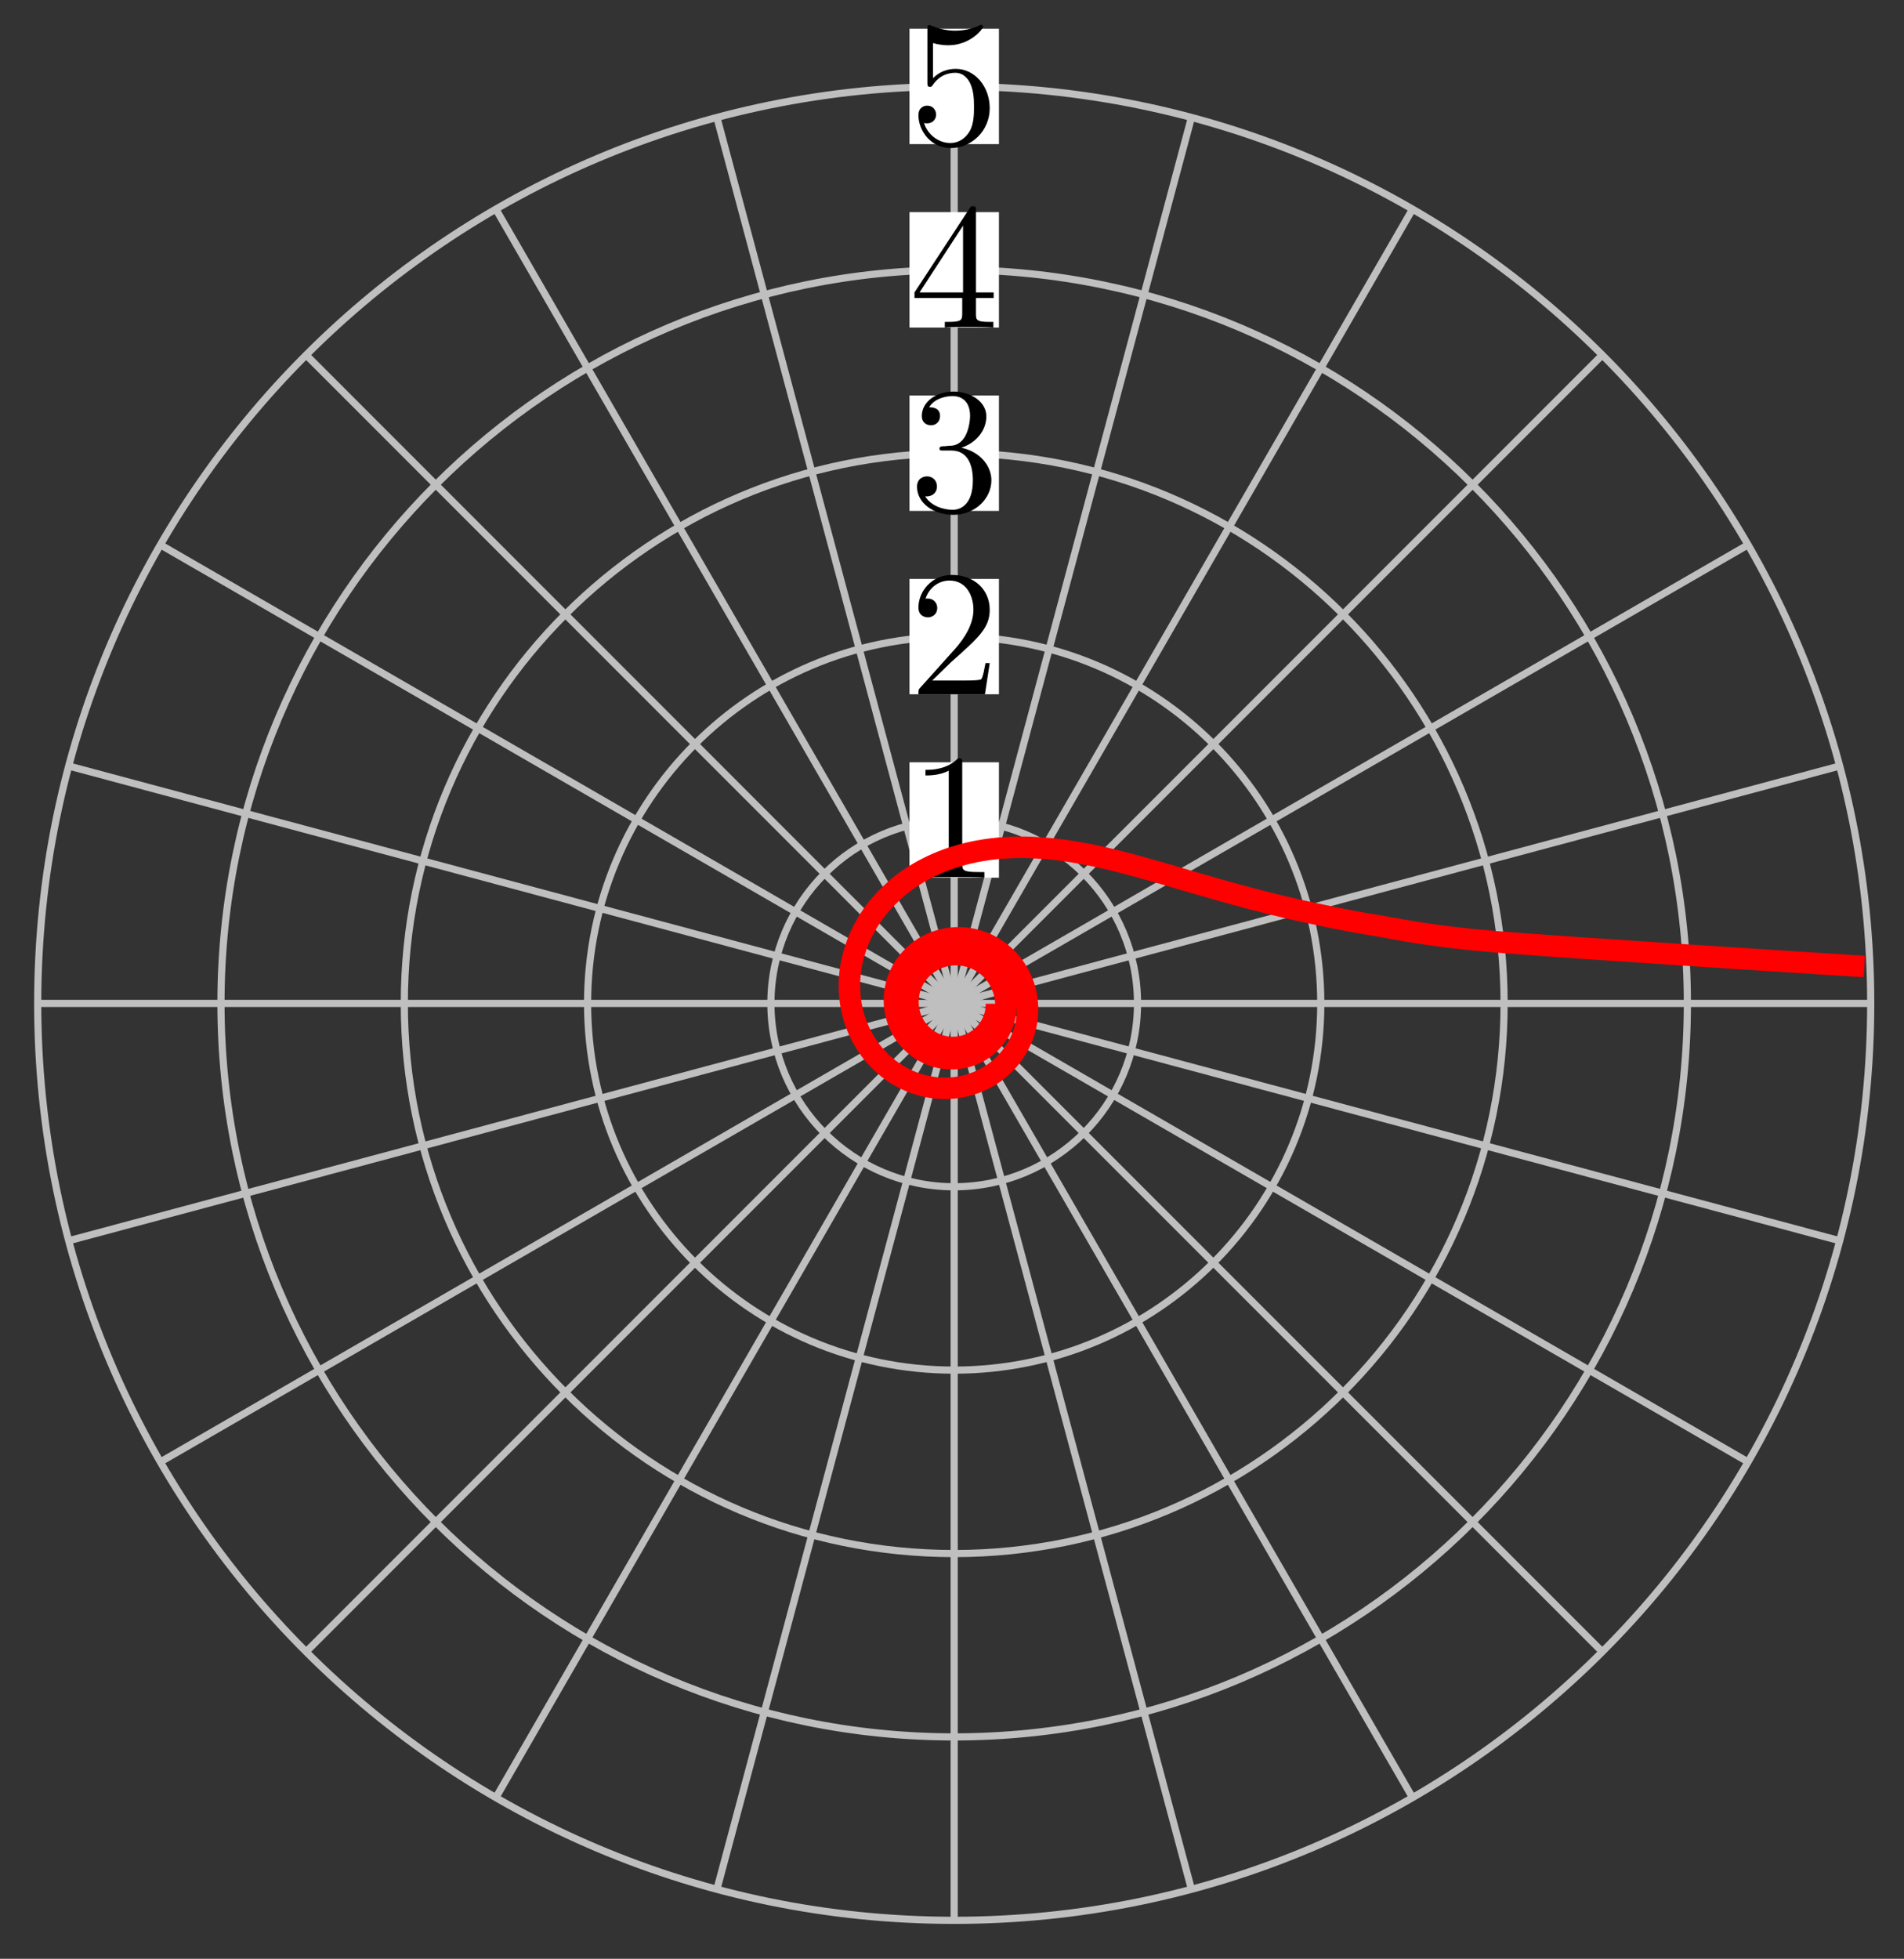 <?xml version="1.0" encoding="UTF-8"?>
<svg xmlns="http://www.w3.org/2000/svg" xmlns:xlink="http://www.w3.org/1999/xlink" width="106pt" height="109pt" viewBox="0 0 106 109" version="1.1">
<rect x="0" y="0" width="106" height="109" fill="#333333" stroke="none"/>
<defs>
<g>
<symbol overflow="visible" id="glyph0-0">
<path style="stroke:none;" d=""/>
</symbol>
<symbol overflow="visible" id="glyph0-1">
<path style="stroke:none;" d="M 2.938 -6.375 C 2.938 -6.625 2.938 -6.641 2.703 -6.641 C 2.078 -6 1.203 -6 0.891 -6 L 0.891 -5.688 C 1.094 -5.688 1.672 -5.688 2.188 -5.953 L 2.188 -0.781 C 2.188 -0.422 2.156 -0.312 1.266 -0.312 L 0.953 -0.312 L 0.953 0 C 1.297 -0.031 2.156 -0.031 2.562 -0.031 C 2.953 -0.031 3.828 -0.031 4.172 0 L 4.172 -0.312 L 3.859 -0.312 C 2.953 -0.312 2.938 -0.422 2.938 -0.781 Z M 2.938 -6.375 "/>
</symbol>
<symbol overflow="visible" id="glyph0-2">
<path style="stroke:none;" d="M 1.266 -0.766 L 2.328 -1.797 C 3.875 -3.172 4.469 -3.703 4.469 -4.703 C 4.469 -5.844 3.578 -6.641 2.359 -6.641 C 1.234 -6.641 0.5 -5.719 0.5 -4.828 C 0.5 -4.281 1 -4.281 1.031 -4.281 C 1.203 -4.281 1.547 -4.391 1.547 -4.812 C 1.547 -5.062 1.359 -5.328 1.016 -5.328 C 0.938 -5.328 0.922 -5.328 0.891 -5.312 C 1.109 -5.969 1.656 -6.328 2.234 -6.328 C 3.141 -6.328 3.562 -5.516 3.562 -4.703 C 3.562 -3.906 3.078 -3.125 2.516 -2.5 L 0.609 -0.375 C 0.5 -0.266 0.5 -0.234 0.5 0 L 4.203 0 L 4.469 -1.734 L 4.234 -1.734 C 4.172 -1.438 4.109 -1 4 -0.844 C 3.938 -0.766 3.281 -0.766 3.062 -0.766 Z M 1.266 -0.766 "/>
</symbol>
<symbol overflow="visible" id="glyph0-3">
<path style="stroke:none;" d="M 2.891 -3.516 C 3.703 -3.781 4.281 -4.469 4.281 -5.266 C 4.281 -6.078 3.406 -6.641 2.453 -6.641 C 1.453 -6.641 0.688 -6.047 0.688 -5.281 C 0.688 -4.953 0.906 -4.766 1.203 -4.766 C 1.5 -4.766 1.703 -4.984 1.703 -5.281 C 1.703 -5.766 1.234 -5.766 1.094 -5.766 C 1.391 -6.266 2.047 -6.391 2.406 -6.391 C 2.828 -6.391 3.375 -6.172 3.375 -5.281 C 3.375 -5.156 3.344 -4.578 3.094 -4.141 C 2.797 -3.656 2.453 -3.625 2.203 -3.625 C 2.125 -3.609 1.891 -3.594 1.812 -3.594 C 1.734 -3.578 1.672 -3.562 1.672 -3.469 C 1.672 -3.359 1.734 -3.359 1.906 -3.359 L 2.344 -3.359 C 3.156 -3.359 3.531 -2.688 3.531 -1.703 C 3.531 -0.344 2.844 -0.062 2.406 -0.062 C 1.969 -0.062 1.219 -0.234 0.875 -0.812 C 1.219 -0.766 1.531 -0.984 1.531 -1.359 C 1.531 -1.719 1.266 -1.922 0.984 -1.922 C 0.734 -1.922 0.422 -1.781 0.422 -1.344 C 0.422 -0.438 1.344 0.219 2.438 0.219 C 3.656 0.219 4.562 -0.688 4.562 -1.703 C 4.562 -2.516 3.922 -3.297 2.891 -3.516 Z M 2.891 -3.516 "/>
</symbol>
<symbol overflow="visible" id="glyph0-4">
<path style="stroke:none;" d="M 2.938 -1.641 L 2.938 -0.781 C 2.938 -0.422 2.906 -0.312 2.172 -0.312 L 1.969 -0.312 L 1.969 0 C 2.375 -0.031 2.891 -0.031 3.312 -0.031 C 3.734 -0.031 4.25 -0.031 4.672 0 L 4.672 -0.312 L 4.453 -0.312 C 3.719 -0.312 3.703 -0.422 3.703 -0.781 L 3.703 -1.641 L 4.688 -1.641 L 4.688 -1.953 L 3.703 -1.953 L 3.703 -6.484 C 3.703 -6.688 3.703 -6.75 3.531 -6.75 C 3.453 -6.75 3.422 -6.75 3.344 -6.625 L 0.281 -1.953 L 0.281 -1.641 Z M 2.984 -1.953 L 0.562 -1.953 L 2.984 -5.672 Z M 2.984 -1.953 "/>
</symbol>
<symbol overflow="visible" id="glyph0-5">
<path style="stroke:none;" d="M 4.469 -2 C 4.469 -3.188 3.656 -4.188 2.578 -4.188 C 2.109 -4.188 1.672 -4.031 1.312 -3.672 L 1.312 -5.625 C 1.516 -5.562 1.844 -5.5 2.156 -5.5 C 3.391 -5.5 4.094 -6.406 4.094 -6.531 C 4.094 -6.594 4.062 -6.641 3.984 -6.641 C 3.984 -6.641 3.953 -6.641 3.906 -6.609 C 3.703 -6.516 3.219 -6.312 2.547 -6.312 C 2.156 -6.312 1.688 -6.391 1.219 -6.594 C 1.141 -6.625 1.125 -6.625 1.109 -6.625 C 1 -6.625 1 -6.547 1 -6.391 L 1 -3.438 C 1 -3.266 1 -3.188 1.141 -3.188 C 1.219 -3.188 1.234 -3.203 1.281 -3.266 C 1.391 -3.422 1.75 -3.969 2.562 -3.969 C 3.078 -3.969 3.328 -3.516 3.406 -3.328 C 3.562 -2.953 3.594 -2.578 3.594 -2.078 C 3.594 -1.719 3.594 -1.125 3.344 -0.703 C 3.109 -0.312 2.734 -0.062 2.281 -0.062 C 1.562 -0.062 0.984 -0.594 0.812 -1.172 C 0.844 -1.172 0.875 -1.156 0.984 -1.156 C 1.312 -1.156 1.484 -1.406 1.484 -1.641 C 1.484 -1.891 1.312 -2.141 0.984 -2.141 C 0.844 -2.141 0.5 -2.062 0.5 -1.609 C 0.5 -0.75 1.188 0.219 2.297 0.219 C 3.453 0.219 4.469 -0.734 4.469 -2 Z M 4.469 -2 "/>
</symbol>
</g>
</defs>
<g id="surface1">
<path style="fill:none;stroke-width:0.399;stroke-linecap:butt;stroke-linejoin:miter;stroke:rgb(75%,75%,75%);stroke-opacity:1;stroke-miterlimit:10;" d="M -0.001 -0.002 L 51.025 -0.002 " transform="matrix(1,0,0,-1,53.122,55.834)"/>
<path style="fill:none;stroke-width:0.399;stroke-linecap:butt;stroke-linejoin:miter;stroke:rgb(75%,75%,75%);stroke-opacity:1;stroke-miterlimit:10;" d="M -0.001 -0.002 L 49.287 13.205 " transform="matrix(1,0,0,-1,53.122,55.834)"/>
<path style="fill:none;stroke-width:0.399;stroke-linecap:butt;stroke-linejoin:miter;stroke:rgb(75%,75%,75%);stroke-opacity:1;stroke-miterlimit:10;" d="M -0.001 -0.002 L 44.189 25.514 " transform="matrix(1,0,0,-1,53.122,55.834)"/>
<path style="fill:none;stroke-width:0.399;stroke-linecap:butt;stroke-linejoin:miter;stroke:rgb(75%,75%,75%);stroke-opacity:1;stroke-miterlimit:10;" d="M -0.001 -0.002 L 36.08 36.08 " transform="matrix(1,0,0,-1,53.122,55.834)"/>
<path style="fill:none;stroke-width:0.399;stroke-linecap:butt;stroke-linejoin:miter;stroke:rgb(75%,75%,75%);stroke-opacity:1;stroke-miterlimit:10;" d="M -0.001 -0.002 L 25.514 44.189 " transform="matrix(1,0,0,-1,53.122,55.834)"/>
<path style="fill:none;stroke-width:0.399;stroke-linecap:butt;stroke-linejoin:miter;stroke:rgb(75%,75%,75%);stroke-opacity:1;stroke-miterlimit:10;" d="M -0.001 -0.002 L 13.206 49.287 " transform="matrix(1,0,0,-1,53.122,55.834)"/>
<path style="fill:none;stroke-width:0.399;stroke-linecap:butt;stroke-linejoin:miter;stroke:rgb(75%,75%,75%);stroke-opacity:1;stroke-miterlimit:10;" d="M -0.001 -0.002 L -0.001 51.025 " transform="matrix(1,0,0,-1,53.122,55.834)"/>
<path style="fill:none;stroke-width:0.399;stroke-linecap:butt;stroke-linejoin:miter;stroke:rgb(75%,75%,75%);stroke-opacity:1;stroke-miterlimit:10;" d="M -0.001 -0.002 L -13.208 49.287 " transform="matrix(1,0,0,-1,53.122,55.834)"/>
<path style="fill:none;stroke-width:0.399;stroke-linecap:butt;stroke-linejoin:miter;stroke:rgb(75%,75%,75%);stroke-opacity:1;stroke-miterlimit:10;" d="M -0.001 -0.002 L -25.512 44.189 " transform="matrix(1,0,0,-1,53.122,55.834)"/>
<path style="fill:none;stroke-width:0.399;stroke-linecap:butt;stroke-linejoin:miter;stroke:rgb(75%,75%,75%);stroke-opacity:1;stroke-miterlimit:10;" d="M -0.001 -0.002 L -36.078 36.08 " transform="matrix(1,0,0,-1,53.122,55.834)"/>
<path style="fill:none;stroke-width:0.399;stroke-linecap:butt;stroke-linejoin:miter;stroke:rgb(75%,75%,75%);stroke-opacity:1;stroke-miterlimit:10;" d="M -0.001 -0.002 L -44.187 25.514 " transform="matrix(1,0,0,-1,53.122,55.834)"/>
<path style="fill:none;stroke-width:0.399;stroke-linecap:butt;stroke-linejoin:miter;stroke:rgb(75%,75%,75%);stroke-opacity:1;stroke-miterlimit:10;" d="M -0.001 -0.002 L -49.285 13.205 " transform="matrix(1,0,0,-1,53.122,55.834)"/>
<path style="fill:none;stroke-width:0.399;stroke-linecap:butt;stroke-linejoin:miter;stroke:rgb(75%,75%,75%);stroke-opacity:1;stroke-miterlimit:10;" d="M -0.001 -0.002 L -51.023 -0.002 " transform="matrix(1,0,0,-1,53.122,55.834)"/>
<path style="fill:none;stroke-width:0.399;stroke-linecap:butt;stroke-linejoin:miter;stroke:rgb(75%,75%,75%);stroke-opacity:1;stroke-miterlimit:10;" d="M -0.001 -0.002 L -49.285 -13.205 " transform="matrix(1,0,0,-1,53.122,55.834)"/>
<path style="fill:none;stroke-width:0.399;stroke-linecap:butt;stroke-linejoin:miter;stroke:rgb(75%,75%,75%);stroke-opacity:1;stroke-miterlimit:10;" d="M -0.001 -0.002 L -44.187 -25.514 " transform="matrix(1,0,0,-1,53.122,55.834)"/>
<path style="fill:none;stroke-width:0.399;stroke-linecap:butt;stroke-linejoin:miter;stroke:rgb(75%,75%,75%);stroke-opacity:1;stroke-miterlimit:10;" d="M -0.001 -0.002 L -36.078 -36.08 " transform="matrix(1,0,0,-1,53.122,55.834)"/>
<path style="fill:none;stroke-width:0.399;stroke-linecap:butt;stroke-linejoin:miter;stroke:rgb(75%,75%,75%);stroke-opacity:1;stroke-miterlimit:10;" d="M -0.001 -0.002 L -25.512 -44.189 " transform="matrix(1,0,0,-1,53.122,55.834)"/>
<path style="fill:none;stroke-width:0.399;stroke-linecap:butt;stroke-linejoin:miter;stroke:rgb(75%,75%,75%);stroke-opacity:1;stroke-miterlimit:10;" d="M -0.001 -0.002 L -13.208 -49.287 " transform="matrix(1,0,0,-1,53.122,55.834)"/>
<path style="fill:none;stroke-width:0.399;stroke-linecap:butt;stroke-linejoin:miter;stroke:rgb(75%,75%,75%);stroke-opacity:1;stroke-miterlimit:10;" d="M -0.001 -0.002 L -0.001 -51.025 " transform="matrix(1,0,0,-1,53.122,55.834)"/>
<path style="fill:none;stroke-width:0.399;stroke-linecap:butt;stroke-linejoin:miter;stroke:rgb(75%,75%,75%);stroke-opacity:1;stroke-miterlimit:10;" d="M -0.001 -0.002 L 13.206 -49.287 " transform="matrix(1,0,0,-1,53.122,55.834)"/>
<path style="fill:none;stroke-width:0.399;stroke-linecap:butt;stroke-linejoin:miter;stroke:rgb(75%,75%,75%);stroke-opacity:1;stroke-miterlimit:10;" d="M -0.001 -0.002 L 25.514 -44.189 " transform="matrix(1,0,0,-1,53.122,55.834)"/>
<path style="fill:none;stroke-width:0.399;stroke-linecap:butt;stroke-linejoin:miter;stroke:rgb(75%,75%,75%);stroke-opacity:1;stroke-miterlimit:10;" d="M -0.001 -0.002 L 36.08 -36.08 " transform="matrix(1,0,0,-1,53.122,55.834)"/>
<path style="fill:none;stroke-width:0.399;stroke-linecap:butt;stroke-linejoin:miter;stroke:rgb(75%,75%,75%);stroke-opacity:1;stroke-miterlimit:10;" d="M -0.001 -0.002 L 44.189 -25.514 " transform="matrix(1,0,0,-1,53.122,55.834)"/>
<path style="fill:none;stroke-width:0.399;stroke-linecap:butt;stroke-linejoin:miter;stroke:rgb(75%,75%,75%);stroke-opacity:1;stroke-miterlimit:10;" d="M -0.001 -0.002 L 49.287 -13.205 " transform="matrix(1,0,0,-1,53.122,55.834)"/>
<path style="fill:none;stroke-width:0.399;stroke-linecap:butt;stroke-linejoin:miter;stroke:rgb(75%,75%,75%);stroke-opacity:1;stroke-miterlimit:10;" d="M 10.206 -0.002 C 10.206 5.635 5.636 10.205 -0.001 10.205 C -5.637 10.205 -10.204 5.635 -10.204 -0.002 C -10.204 -5.635 -5.637 -10.205 -0.001 -10.205 C 5.636 -10.205 10.206 -5.635 10.206 -0.002 Z M 10.206 -0.002 " transform="matrix(1,0,0,-1,53.122,55.834)"/>
<path style=" stroke:none;fill-rule:nonzero;fill:rgb(100%,100%,100%);fill-opacity:1;" d="M 50.633 48.84 L 55.613 48.84 L 55.613 42.418 L 50.633 42.418 Z M 50.633 48.84 "/>
<g style="fill:rgb(0%,0%,0%);fill-opacity:1;">
  <use xlink:href="#glyph0-1" x="50.631" y="48.839"/>
</g>
<path style="fill:none;stroke-width:0.399;stroke-linecap:butt;stroke-linejoin:miter;stroke:rgb(75%,75%,75%);stroke-opacity:1;stroke-miterlimit:10;" d="M 20.409 -0.002 C 20.409 11.271 11.272 20.408 -0.001 20.408 C -11.274 20.408 -20.41 11.271 -20.41 -0.002 C -20.41 -11.271 -11.274 -20.408 -0.001 -20.408 C 11.272 -20.408 20.409 -11.271 20.409 -0.002 Z M 20.409 -0.002 " transform="matrix(1,0,0,-1,53.122,55.834)"/>
<path style=" stroke:none;fill-rule:nonzero;fill:rgb(100%,100%,100%);fill-opacity:1;" d="M 50.633 38.633 L 55.613 38.633 L 55.613 32.215 L 50.633 32.215 Z M 50.633 38.633 "/>
<g style="fill:rgb(0%,0%,0%);fill-opacity:1;">
  <use xlink:href="#glyph0-2" x="50.631" y="38.634"/>
</g>
<path style="fill:none;stroke-width:0.399;stroke-linecap:butt;stroke-linejoin:miter;stroke:rgb(75%,75%,75%);stroke-opacity:1;stroke-miterlimit:10;" d="M 30.615 -0.002 C 30.615 16.908 16.909 30.615 -0.001 30.615 C -16.907 30.615 -30.613 16.908 -30.613 -0.002 C -30.613 -16.908 -16.907 -30.615 -0.001 -30.615 C 16.909 -30.615 30.615 -16.908 30.615 -0.002 Z M 30.615 -0.002 " transform="matrix(1,0,0,-1,53.122,55.834)"/>
<path style=" stroke:none;fill-rule:nonzero;fill:rgb(100%,100%,100%);fill-opacity:1;" d="M 50.633 28.43 L 55.613 28.43 L 55.613 22.008 L 50.633 22.008 Z M 50.633 28.43 "/>
<g style="fill:rgb(0%,0%,0%);fill-opacity:1;">
  <use xlink:href="#glyph0-3" x="50.631" y="28.43"/>
</g>
<path style="fill:none;stroke-width:0.399;stroke-linecap:butt;stroke-linejoin:miter;stroke:rgb(75%,75%,75%);stroke-opacity:1;stroke-miterlimit:10;" d="M 40.818 -0.002 C 40.818 22.545 22.545 40.818 -0.001 40.818 C -22.543 40.818 -40.82 22.545 -40.82 -0.002 C -40.82 -22.545 -22.543 -40.818 -0.001 -40.818 C 22.545 -40.818 40.818 -22.545 40.818 -0.002 Z M 40.818 -0.002 " transform="matrix(1,0,0,-1,53.122,55.834)"/>
<path style=" stroke:none;fill-rule:nonzero;fill:rgb(100%,100%,100%);fill-opacity:1;" d="M 50.633 18.227 L 55.613 18.227 L 55.613 11.805 L 50.633 11.805 Z M 50.633 18.227 "/>
<g style="fill:rgb(0%,0%,0%);fill-opacity:1;">
  <use xlink:href="#glyph0-4" x="50.631" y="18.225"/>
</g>
<path style="fill:none;stroke-width:0.399;stroke-linecap:butt;stroke-linejoin:miter;stroke:rgb(75%,75%,75%);stroke-opacity:1;stroke-miterlimit:10;" d="M 51.025 -0.002 C 51.025 28.182 28.182 51.025 -0.001 51.025 C -28.18 51.025 -51.023 28.182 -51.023 -0.002 C -51.023 -28.182 -28.18 -51.025 -0.001 -51.025 C 28.182 -51.025 51.025 -28.182 51.025 -0.002 Z M 51.025 -0.002 " transform="matrix(1,0,0,-1,53.122,55.834)"/>
<path style=" stroke:none;fill-rule:nonzero;fill:rgb(100%,100%,100%);fill-opacity:1;" d="M 50.633 8.02 L 55.613 8.02 L 55.613 1.598 L 50.633 1.598 Z M 50.633 8.02 "/>
<g style="fill:rgb(0%,0%,0%);fill-opacity:1;">
  <use xlink:href="#glyph0-5" x="50.631" y="8.02"/>
</g>
<path style="fill:none;stroke-width:1.196;stroke-linecap:butt;stroke-linejoin:miter;stroke:rgb(100%,0%,0%);stroke-opacity:1;stroke-miterlimit:10;" d="M 50.669 2.053 C 50.669 2.053 33.854 3.111 30.037 3.436 C 26.221 3.76 24.651 4.154 23.162 4.393 C 21.674 4.631 20.205 4.959 19.307 5.154 C 18.409 5.346 17.319 5.627 16.674 5.791 C 16.03 5.955 15.174 6.197 14.671 6.338 C 14.167 6.479 13.46 6.686 13.042 6.807 C 12.624 6.932 12.014 7.111 11.651 7.217 C 11.284 7.322 10.745 7.475 10.421 7.564 C 10.096 7.654 9.604 7.787 9.307 7.861 C 9.011 7.939 8.557 8.049 8.284 8.111 C 8.007 8.174 7.585 8.26 7.327 8.311 C 7.069 8.361 6.667 8.428 6.425 8.467 C 6.179 8.506 5.8 8.557 5.569 8.58 C 5.335 8.607 4.972 8.639 4.749 8.65 C 4.53 8.666 4.183 8.682 3.968 8.686 C 3.757 8.689 3.425 8.686 3.218 8.678 C 3.015 8.67 2.694 8.65 2.499 8.635 C 2.304 8.615 1.995 8.58 1.808 8.553 C 1.62 8.525 1.327 8.475 1.144 8.439 C 0.964 8.4 0.683 8.338 0.511 8.291 C 0.339 8.244 0.069 8.162 -0.099 8.111 C -0.263 8.057 -0.52 7.963 -0.677 7.9 C -0.833 7.838 -1.079 7.732 -1.227 7.662 C -1.376 7.592 -1.606 7.471 -1.751 7.396 C -1.891 7.318 -2.11 7.189 -2.243 7.104 C -2.376 7.021 -2.579 6.881 -2.704 6.791 C -2.829 6.697 -3.02 6.549 -3.138 6.451 C -3.251 6.354 -3.431 6.193 -3.536 6.092 C -3.645 5.99 -3.809 5.826 -3.907 5.721 C -4.005 5.611 -4.157 5.436 -4.247 5.326 C -4.333 5.217 -4.47 5.037 -4.552 4.92 C -4.63 4.807 -4.755 4.623 -4.825 4.506 C -4.895 4.385 -5.001 4.193 -5.063 4.076 C -5.126 3.955 -5.22 3.76 -5.27 3.639 C -5.325 3.518 -5.403 3.318 -5.446 3.197 C -5.489 3.072 -5.552 2.873 -5.587 2.748 C -5.622 2.627 -5.673 2.424 -5.696 2.299 C -5.723 2.178 -5.759 1.975 -5.774 1.854 C -5.79 1.729 -5.813 1.529 -5.821 1.404 C -5.829 1.283 -5.833 1.084 -5.833 0.963 C -5.833 0.842 -5.825 0.646 -5.817 0.525 C -5.809 0.404 -5.786 0.213 -5.77 0.096 C -5.755 -0.021 -5.72 -0.209 -5.696 -0.322 C -5.673 -0.439 -5.626 -0.619 -5.595 -0.732 C -5.559 -0.846 -5.505 -1.021 -5.462 -1.127 C -5.423 -1.236 -5.356 -1.404 -5.309 -1.51 C -5.262 -1.615 -5.18 -1.775 -5.13 -1.877 C -5.075 -1.975 -4.985 -2.127 -4.923 -2.225 C -4.864 -2.318 -4.766 -2.463 -4.7 -2.553 C -4.638 -2.643 -4.528 -2.779 -4.458 -2.861 C -4.388 -2.943 -4.266 -3.072 -4.192 -3.15 C -4.118 -3.228 -3.993 -3.346 -3.911 -3.416 C -3.833 -3.486 -3.7 -3.596 -3.618 -3.658 C -3.532 -3.725 -3.395 -3.822 -3.309 -3.877 C -3.22 -3.936 -3.079 -4.021 -2.985 -4.072 C -2.895 -4.123 -2.751 -4.201 -2.657 -4.244 C -2.563 -4.287 -2.411 -4.354 -2.317 -4.389 C -2.224 -4.428 -2.067 -4.479 -1.974 -4.506 C -1.876 -4.537 -1.72 -4.58 -1.622 -4.604 C -1.524 -4.623 -1.368 -4.654 -1.27 -4.67 C -1.173 -4.686 -1.013 -4.701 -0.915 -4.713 C -0.817 -4.721 -0.661 -4.725 -0.563 -4.729 C -0.466 -4.729 -0.31 -4.725 -0.212 -4.717 C -0.118 -4.713 0.038 -4.697 0.132 -4.686 C 0.226 -4.67 0.378 -4.646 0.472 -4.627 C 0.565 -4.607 0.714 -4.572 0.804 -4.545 C 0.894 -4.518 1.038 -4.471 1.128 -4.439 C 1.214 -4.408 1.354 -4.354 1.44 -4.314 C 1.522 -4.275 1.659 -4.209 1.737 -4.166 C 1.819 -4.123 1.948 -4.049 2.026 -3.998 C 2.104 -3.951 2.226 -3.865 2.296 -3.814 C 2.37 -3.76 2.483 -3.666 2.554 -3.607 C 2.62 -3.549 2.729 -3.451 2.792 -3.389 C 2.854 -3.326 2.952 -3.221 3.011 -3.154 C 3.069 -3.084 3.163 -2.975 3.214 -2.904 C 3.269 -2.834 3.347 -2.717 3.397 -2.643 C 3.444 -2.568 3.515 -2.447 3.558 -2.373 C 3.601 -2.295 3.663 -2.17 3.698 -2.092 C 3.733 -2.01 3.788 -1.881 3.819 -1.803 C 3.847 -1.721 3.89 -1.588 3.917 -1.506 C 3.94 -1.424 3.972 -1.291 3.991 -1.209 C 4.007 -1.127 4.034 -0.99 4.042 -0.908 C 4.054 -0.822 4.069 -0.689 4.073 -0.604 C 4.081 -0.521 4.085 -0.385 4.085 -0.303 C 4.085 -0.217 4.077 -0.084 4.069 -0.002 C 4.065 0.08 4.05 0.213 4.038 0.295 C 4.022 0.377 3.999 0.506 3.979 0.588 C 3.964 0.666 3.929 0.795 3.905 0.873 C 3.882 0.951 3.839 1.076 3.808 1.15 C 3.78 1.225 3.729 1.346 3.694 1.42 C 3.659 1.49 3.601 1.607 3.561 1.678 C 3.522 1.748 3.452 1.857 3.409 1.924 C 3.366 1.99 3.288 2.096 3.241 2.158 C 3.19 2.221 3.112 2.318 3.058 2.377 C 3.003 2.436 2.917 2.525 2.858 2.58 C 2.804 2.635 2.71 2.717 2.647 2.768 C 2.589 2.818 2.491 2.897 2.425 2.939 C 2.362 2.986 2.261 3.053 2.194 3.096 C 2.128 3.135 2.019 3.197 1.948 3.232 C 1.882 3.268 1.769 3.318 1.698 3.35 C 1.628 3.377 1.515 3.424 1.44 3.447 C 1.37 3.471 1.253 3.506 1.179 3.525 C 1.105 3.545 0.987 3.572 0.913 3.584 C 0.839 3.6 0.718 3.619 0.644 3.627 C 0.569 3.635 0.448 3.643 0.374 3.647 C 0.3 3.647 0.179 3.65 0.105 3.647 C 0.03 3.643 -0.087 3.635 -0.161 3.627 C -0.235 3.619 -0.352 3.604 -0.427 3.588 C -0.497 3.576 -0.614 3.549 -0.685 3.533 C -0.755 3.514 -0.868 3.479 -0.938 3.455 C -1.005 3.432 -1.114 3.393 -1.184 3.361 C -1.251 3.334 -1.356 3.287 -1.419 3.252 C -1.485 3.221 -1.587 3.162 -1.649 3.127 C -1.708 3.088 -1.806 3.025 -1.864 2.982 C -1.923 2.943 -2.013 2.873 -2.071 2.826 C -2.126 2.779 -2.212 2.705 -2.263 2.654 C -2.313 2.607 -2.391 2.525 -2.438 2.471 C -2.485 2.42 -2.559 2.33 -2.602 2.275 C -2.645 2.221 -2.712 2.127 -2.751 2.072 C -2.79 2.014 -2.849 1.916 -2.884 1.854 C -2.919 1.795 -2.97 1.693 -3.001 1.631 C -3.028 1.568 -3.075 1.467 -3.098 1.4 C -3.126 1.338 -3.161 1.232 -3.181 1.166 C -3.2 1.1 -3.227 0.99 -3.243 0.924 C -3.259 0.857 -3.282 0.748 -3.29 0.682 C -3.302 0.615 -3.313 0.506 -3.317 0.436 C -3.325 0.369 -3.329 0.26 -3.329 0.189 C -3.329 0.123 -3.325 0.014 -3.321 -0.053 C -3.317 -0.119 -3.306 -0.229 -3.294 -0.295 C -3.286 -0.361 -3.266 -0.467 -3.251 -0.533 C -3.239 -0.6 -3.212 -0.705 -3.192 -0.768 C -3.173 -0.834 -3.138 -0.936 -3.114 -0.998 C -3.091 -1.061 -3.052 -1.158 -3.02 -1.217 C -2.993 -1.279 -2.946 -1.373 -2.915 -1.432 C -2.88 -1.49 -2.825 -1.58 -2.79 -1.635 C -2.755 -1.689 -2.692 -1.775 -2.653 -1.83 C -2.614 -1.881 -2.548 -1.963 -2.501 -2.01 C -2.458 -2.061 -2.388 -2.135 -2.341 -2.182 C -2.294 -2.228 -2.216 -2.299 -2.165 -2.338 C -2.114 -2.381 -2.032 -2.443 -1.981 -2.482 C -1.931 -2.521 -1.841 -2.576 -1.786 -2.611 C -1.731 -2.646 -1.642 -2.697 -1.587 -2.725 C -1.528 -2.756 -1.434 -2.799 -1.376 -2.826 C -1.317 -2.85 -1.22 -2.889 -1.161 -2.908 C -1.102 -2.928 -1.001 -2.959 -0.942 -2.975 C -0.88 -2.994 -0.778 -3.014 -0.72 -3.025 C -0.657 -3.037 -0.556 -3.053 -0.493 -3.061 C -0.431 -3.068 -0.329 -3.076 -0.267 -3.076 C -0.204 -3.08 -0.102 -3.08 -0.04 -3.08 C 0.023 -3.076 0.124 -3.068 0.187 -3.064 C 0.249 -3.057 0.347 -3.041 0.409 -3.029 C 0.472 -3.021 0.569 -2.998 0.628 -2.982 C 0.69 -2.967 0.784 -2.939 0.843 -2.92 C 0.901 -2.9 0.995 -2.865 1.05 -2.842 C 1.108 -2.814 1.198 -2.775 1.253 -2.748 C 1.308 -2.717 1.394 -2.67 1.448 -2.639 C 1.499 -2.607 1.581 -2.553 1.632 -2.518 C 1.683 -2.482 1.761 -2.424 1.808 -2.385 C 1.854 -2.346 1.925 -2.279 1.972 -2.236 C 2.015 -2.197 2.081 -2.127 2.12 -2.08 C 2.163 -2.037 2.226 -1.963 2.261 -1.912 C 2.3 -1.865 2.354 -1.787 2.39 -1.736 C 2.421 -1.686 2.472 -1.603 2.503 -1.553 C 2.53 -1.498 2.577 -1.416 2.601 -1.361 C 2.628 -1.307 2.663 -1.217 2.686 -1.162 C 2.706 -1.107 2.737 -1.018 2.757 -0.959 C 2.772 -0.9 2.796 -0.811 2.811 -0.752 C 2.823 -0.693 2.839 -0.6 2.851 -0.541 C 2.858 -0.482 2.87 -0.389 2.874 -0.33 C 2.878 -0.271 2.882 -0.178 2.882 -0.119 C 2.882 -0.061 2.878 0.033 2.874 0.092 C 2.87 0.15 2.858 0.244 2.851 0.303 C 2.843 0.361 2.823 0.451 2.811 0.51 C 2.8 0.564 2.776 0.658 2.761 0.713 C 2.741 0.768 2.714 0.857 2.69 0.908 C 2.671 0.963 2.636 1.049 2.612 1.104 C 2.585 1.154 2.542 1.236 2.515 1.287 C 2.487 1.338 2.44 1.416 2.409 1.463 C 2.378 1.514 2.323 1.588 2.288 1.631 C 2.253 1.678 2.194 1.748 2.155 1.791 C 2.116 1.834 2.054 1.9 2.015 1.939 C 1.972 1.979 1.905 2.037 1.858 2.076 C 1.815 2.111 1.745 2.166 1.698 2.201 C 1.651 2.232 1.577 2.283 1.526 2.314 C 1.479 2.342 1.401 2.385 1.351 2.412 C 1.3 2.439 1.218 2.475 1.167 2.498 C 1.116 2.522 1.03 2.553 0.98 2.568 C 0.925 2.588 0.839 2.615 0.784 2.627 C 0.73 2.643 0.644 2.662 0.589 2.67 C 0.534 2.682 0.444 2.693 0.39 2.701 C 0.335 2.705 0.245 2.713 0.19 2.713 C 0.136 2.717 0.046 2.717 -0.009 2.713 C -0.063 2.713 -0.153 2.705 -0.208 2.697 C -0.263 2.693 -0.352 2.678 -0.403 2.67 C -0.458 2.658 -0.544 2.639 -0.599 2.627 C -0.649 2.611 -0.735 2.584 -0.786 2.568 C -0.837 2.549 -0.919 2.518 -0.97 2.498 C -1.02 2.475 -1.099 2.439 -1.149 2.412 C -1.196 2.389 -1.274 2.346 -1.317 2.314 C -1.364 2.287 -1.438 2.24 -1.481 2.209 C -1.524 2.178 -1.595 2.123 -1.638 2.088 C -1.677 2.053 -1.743 1.994 -1.778 1.959 C -1.817 1.92 -1.88 1.857 -1.915 1.818 C -1.95 1.775 -2.005 1.709 -2.036 1.666 C -2.071 1.623 -2.118 1.553 -2.149 1.51 C -2.181 1.467 -2.224 1.393 -2.251 1.346 C -2.274 1.299 -2.313 1.221 -2.337 1.174 C -2.356 1.123 -2.391 1.045 -2.411 0.994 C -2.427 0.947 -2.454 0.865 -2.47 0.814 C -2.485 0.764 -2.505 0.682 -2.516 0.631 C -2.528 0.576 -2.544 0.494 -2.552 0.443 C -2.559 0.389 -2.567 0.307 -2.571 0.252 C -2.575 0.201 -2.575 0.115 -2.575 0.064 C -2.575 0.01 -2.571 -0.072 -2.567 -0.123 C -2.563 -0.178 -2.556 -0.26 -2.544 -0.311 C -2.536 -0.365 -2.52 -0.447 -2.509 -0.498 C -2.497 -0.549 -2.477 -0.627 -2.462 -0.678 C -2.446 -0.729 -2.419 -0.807 -2.399 -0.854 C -2.38 -0.904 -2.349 -0.979 -2.325 -1.025 C -2.302 -1.072 -2.263 -1.146 -2.239 -1.189 C -2.212 -1.236 -2.169 -1.307 -2.141 -1.35 C -2.11 -1.393 -2.063 -1.459 -2.032 -1.498 C -1.997 -1.541 -1.946 -1.603 -1.911 -1.643 C -1.876 -1.678 -1.817 -1.736 -1.782 -1.771 C -1.743 -1.807 -1.681 -1.861 -1.642 -1.893 C -1.602 -1.928 -1.536 -1.975 -1.497 -2.006 C -1.454 -2.033 -1.384 -2.08 -1.341 -2.103 C -1.298 -2.131 -1.227 -2.17 -1.181 -2.193 C -1.134 -2.217 -1.063 -2.248 -1.017 -2.268 C -0.97 -2.287 -0.892 -2.314 -0.845 -2.33 C -0.794 -2.346 -0.716 -2.369 -0.669 -2.381 C -0.618 -2.393 -0.54 -2.412 -0.493 -2.42 C -0.442 -2.428 -0.36 -2.439 -0.313 -2.443 C -0.263 -2.447 -0.181 -2.455 -0.13 -2.455 C -0.083 -2.455 -0.001 -2.455 0.05 -2.451 C 0.101 -2.451 0.179 -2.443 0.23 -2.439 C 0.276 -2.432 0.358 -2.42 0.405 -2.408 C 0.456 -2.4 0.534 -2.381 0.581 -2.369 C 0.628 -2.353 0.702 -2.33 0.749 -2.314 C 0.796 -2.299 0.87 -2.268 0.917 -2.248 C 0.96 -2.228 1.034 -2.193 1.077 -2.17 C 1.12 -2.146 1.19 -2.107 1.23 -2.08 C 1.272 -2.057 1.339 -2.01 1.378 -1.982 C 1.417 -1.951 1.479 -1.904 1.515 -1.869 C 1.554 -1.838 1.612 -1.787 1.647 -1.752 C 1.679 -1.717 1.733 -1.658 1.765 -1.623 C 1.8 -1.584 1.847 -1.525 1.878 -1.486 C 1.905 -1.447 1.952 -1.381 1.976 -1.342 C 2.003 -1.299 2.042 -1.232 2.065 -1.189 C 2.089 -1.146 2.124 -1.076 2.144 -1.033 C 2.163 -0.99 2.19 -0.916 2.21 -0.873 C 2.226 -0.826 2.249 -0.752 2.261 -0.705 C 2.276 -0.658 2.292 -0.584 2.304 -0.537 C 2.312 -0.49 2.327 -0.412 2.331 -0.365 C 2.339 -0.318 2.347 -0.24 2.347 -0.193 C 2.351 -0.146 2.351 -0.021 2.351 -0.021 " transform="matrix(1,0,0,-1,53.122,55.834)"/>
</g>
</svg>
